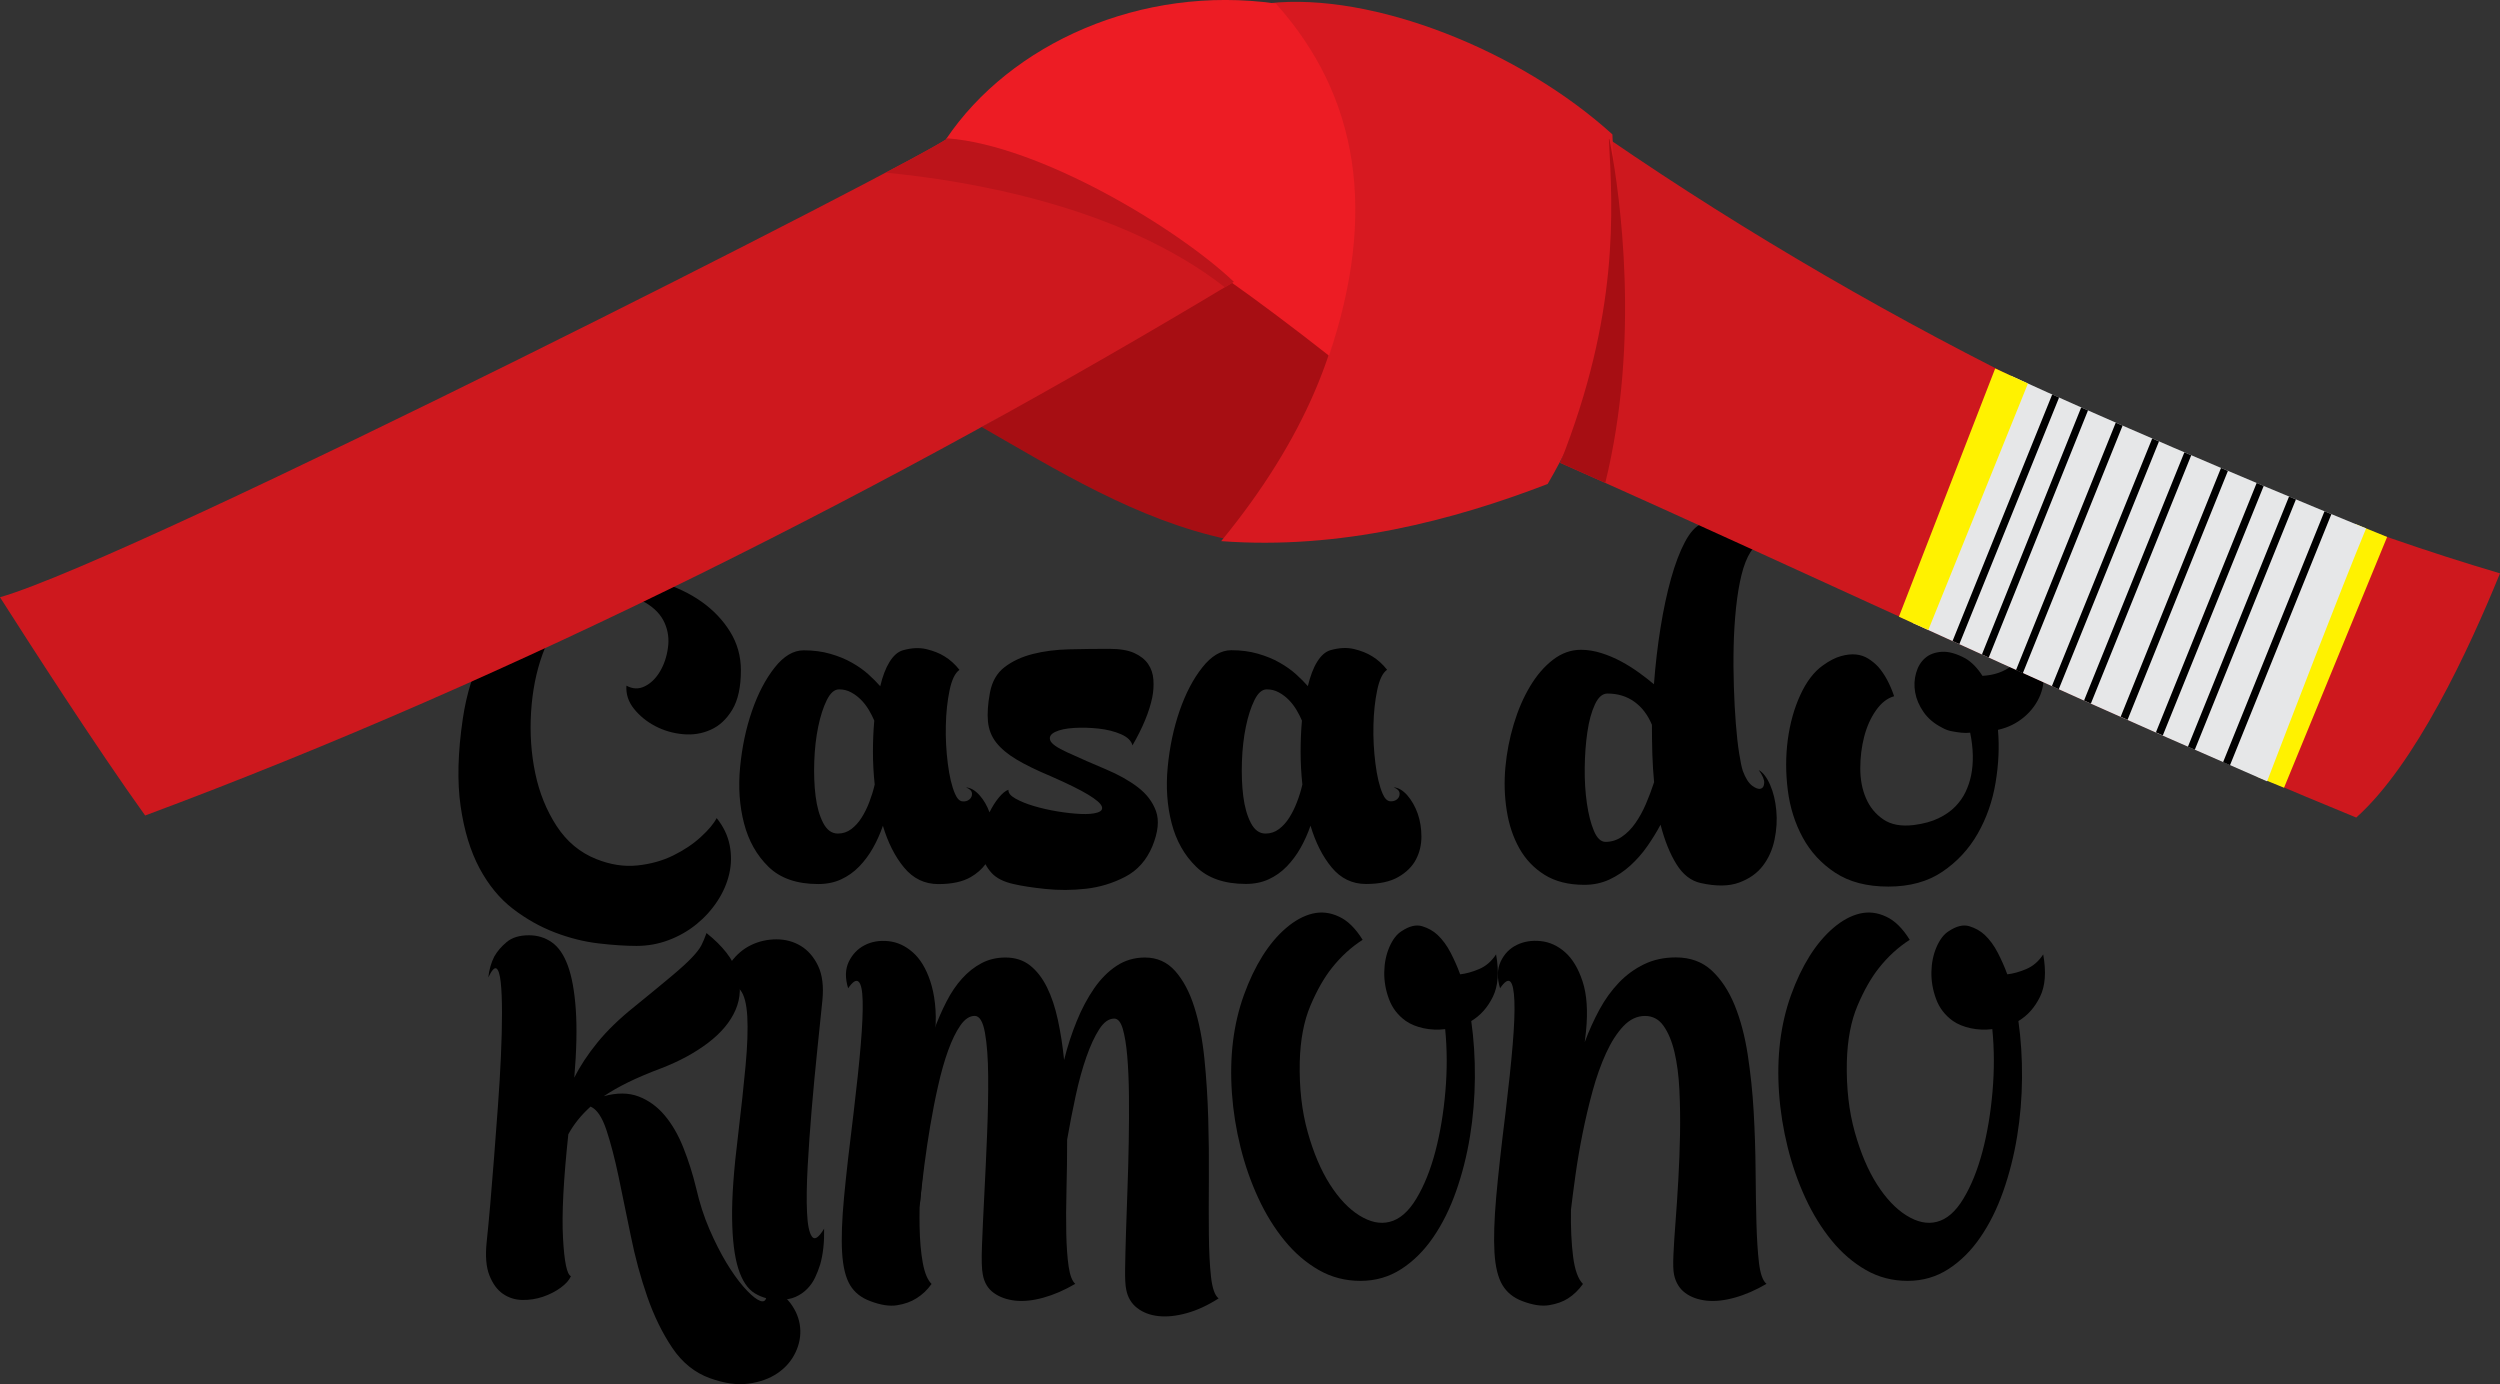<svg width="298" height="165" viewBox="0 0 298 165" fill="none" xmlns="http://www.w3.org/2000/svg">
<rect x="0" y="0" width="298" height="165" fill="#333333" stroke="none"/>
<g clip-path="url(#clip0)">
<path d="M78.656 80.063C78.167 80.877 77.564 81.464 76.847 81.812C76.129 82.165 75.406 82.134 74.67 81.73C74.6 82.727 74.898 83.649 75.565 84.483C76.231 85.316 77.069 86.005 78.084 86.541C79.1 87.078 80.198 87.4 81.391 87.514C82.578 87.627 83.689 87.451 84.723 86.983C85.758 86.522 86.614 85.72 87.293 84.59C87.973 83.46 88.315 81.894 88.315 79.892C88.315 78.225 87.89 76.697 87.033 75.308C86.177 73.918 85.04 72.725 83.625 71.721C82.21 70.723 80.591 69.953 78.77 69.416C76.955 68.879 75.057 68.621 73.077 68.639C71.103 68.658 69.142 68.993 67.2 69.637C65.257 70.288 63.474 71.285 61.849 72.637C60.224 73.988 58.816 75.743 57.629 77.89C56.442 80.037 55.617 82.633 55.166 85.676C54.569 89.718 54.487 93.191 54.906 96.102C55.325 99.013 56.08 101.475 57.159 103.496C58.244 105.517 59.571 107.127 61.145 108.333C62.719 109.539 64.382 110.474 66.127 111.143C67.872 111.812 69.605 112.248 71.319 112.45C73.032 112.652 74.555 112.753 75.882 112.753C77.209 112.753 78.49 112.52 79.709 112.059C80.934 111.598 82.032 110.966 83.016 110.17C83.993 109.375 84.825 108.459 85.51 107.417C86.189 106.382 86.665 105.296 86.925 104.165C87.186 103.035 87.205 101.892 86.976 100.743C86.748 99.594 86.234 98.52 85.427 97.516C85.079 98.185 84.45 98.937 83.536 99.77C82.629 100.604 81.537 101.336 80.255 101.968C78.979 102.599 77.551 102.997 75.977 103.161C74.403 103.325 72.778 103.079 71.097 102.41C69.135 101.633 67.555 100.313 66.349 98.463C65.143 96.607 64.293 94.517 63.804 92.18C63.315 89.844 63.15 87.419 63.303 84.893C63.461 82.374 63.912 80.075 64.667 77.998C65.416 75.92 66.451 74.215 67.764 72.883C69.078 71.55 70.621 70.881 72.404 70.881C74.365 70.881 75.882 71.203 76.967 71.854C78.053 72.504 78.802 73.3 79.22 74.247C79.639 75.194 79.773 76.192 79.614 77.246C79.468 78.307 79.144 79.248 78.656 80.063Z" fill="black"/>
<path d="M167.745 94.794C167.218 94.201 166.679 93.885 166.12 93.847C166.577 94.03 166.812 94.27 166.831 94.567C166.85 94.864 166.742 95.104 166.514 95.287C166.285 95.47 166.006 95.546 165.676 95.508C165.346 95.47 165.054 95.173 164.813 94.618C164.426 93.727 164.14 92.521 163.95 91.006C163.759 89.484 163.677 87.968 163.715 86.447C163.747 84.925 163.899 83.536 164.159 82.279C164.419 81.016 164.813 80.201 165.34 79.835C164.813 79.166 164.223 78.629 163.556 78.225C162.96 77.853 162.243 77.568 161.405 77.366C160.567 77.164 159.621 77.208 158.574 77.505C157.978 77.688 157.457 78.156 157 78.894C156.543 79.633 156.181 80.599 155.896 81.787C155.509 81.344 155.039 80.871 154.48 80.366C153.922 79.867 153.268 79.4 152.513 78.977C151.764 78.547 150.907 78.2 149.943 77.922C148.978 77.644 147.924 77.505 146.769 77.505C145.544 77.505 144.389 78.194 143.31 79.564C142.225 80.934 141.324 82.658 140.606 84.735C139.889 86.813 139.42 89.042 139.191 91.435C138.963 93.828 139.121 96.057 139.661 98.135C140.2 100.212 141.171 101.936 142.574 103.307C143.97 104.677 145.95 105.365 148.502 105.365C149.517 105.365 150.425 105.182 151.231 104.809C152.037 104.437 152.754 103.932 153.382 103.281C154.011 102.631 154.563 101.892 155.033 101.059C155.502 100.225 155.896 99.341 156.213 98.419C156.81 100.421 157.647 102.082 158.733 103.395C159.818 104.708 161.183 105.371 162.826 105.371C164.432 105.371 165.721 105.094 166.679 104.538C167.644 103.982 168.342 103.288 168.78 102.454C169.218 101.621 169.433 100.711 169.433 99.733C169.433 98.747 169.287 97.832 168.989 96.979C168.678 96.114 168.266 95.388 167.745 94.794ZM154.601 95.603C154.341 96.291 154.03 96.91 153.681 97.466C153.332 98.021 152.919 98.476 152.449 98.829C151.98 99.183 151.447 99.36 150.85 99.36C150.114 99.36 149.53 98.931 149.092 98.078C148.654 97.226 148.356 96.171 148.197 94.908C148.038 93.645 147.988 92.269 148.038 90.766C148.089 89.263 148.248 87.886 148.508 86.623C148.768 85.361 149.111 84.306 149.53 83.454C149.949 82.601 150.438 82.172 150.996 82.172C151.523 82.172 151.999 82.292 152.437 82.532C152.875 82.772 153.268 83.068 153.617 83.422C153.966 83.776 154.271 84.173 154.538 84.615C154.798 85.057 155.02 85.487 155.191 85.897C155.083 87.084 155.033 88.328 155.033 89.623C155.033 90.917 155.102 92.218 155.242 93.513C155.083 94.22 154.868 94.915 154.601 95.603Z" fill="black"/>
<path d="M243.5 79.614C243.291 78.503 242.662 77.467 241.609 76.501C241.361 77.65 240.771 78.598 239.825 79.336C238.88 80.075 237.712 80.486 236.309 80.561C235.713 79.633 235.053 78.951 234.316 78.503C233.231 77.909 232.279 77.644 231.46 77.695C230.642 77.751 229.975 77.998 229.468 78.446C228.96 78.888 228.604 79.482 228.395 80.227C228.185 80.966 228.147 81.736 228.287 82.532C228.427 83.327 228.757 84.104 229.283 84.868C229.81 85.626 230.54 86.251 231.486 86.731C231.873 86.952 232.273 87.103 232.692 87.173C233.111 87.249 233.479 87.305 233.796 87.337C234.183 87.375 234.532 87.375 234.843 87.337C235.23 89.225 235.262 90.93 234.951 92.452C234.812 93.121 234.596 93.765 234.297 94.397C233.999 95.028 233.587 95.609 233.066 96.146C232.539 96.683 231.879 97.15 231.073 97.535C230.267 97.927 229.29 98.192 228.135 98.343C226.631 98.526 225.418 98.305 224.492 97.674C223.565 97.043 222.873 96.203 222.423 95.142C221.966 94.087 221.744 92.9 221.744 91.58C221.744 90.267 221.902 89.004 222.213 87.798C222.531 86.592 223 85.544 223.629 84.66C224.257 83.769 224.974 83.214 225.78 82.993C225.291 81.546 224.663 80.378 223.889 79.488C223.54 79.115 223.146 78.793 222.708 78.516C222.27 78.238 221.782 78.073 221.242 78.017C220.703 77.96 220.1 78.023 219.433 78.212C218.767 78.395 218.05 78.768 217.282 79.324C216.235 80.063 215.34 81.231 214.603 82.828C213.867 84.42 213.372 86.2 213.106 88.164C212.845 90.128 212.845 92.142 213.106 94.195C213.366 96.253 213.962 98.135 214.889 99.84C215.816 101.545 217.11 102.947 218.773 104.039C220.436 105.131 222.543 105.681 225.095 105.681C227.646 105.681 229.798 105.087 231.549 103.9C233.295 102.713 234.697 101.204 235.745 99.366C236.792 97.529 237.503 95.508 237.871 93.304C238.239 91.1 238.334 88.998 238.156 86.996C239.343 86.737 240.384 86.226 241.279 85.468C242.174 84.71 242.815 83.82 243.221 82.797C243.615 81.793 243.71 80.726 243.5 79.614Z" fill="black"/>
<path d="M137.795 96.689C137.395 95.578 136.665 94.624 135.618 93.828C134.571 93.033 133.295 92.319 131.791 91.688C130.287 91.056 128.763 90.393 127.227 89.686C126.002 89.13 125.323 88.65 125.184 88.24C125.044 87.829 125.247 87.501 125.787 87.242C126.326 86.983 127.081 86.826 128.04 86.769C129.004 86.712 129.982 86.743 130.978 86.851C131.975 86.964 132.857 87.185 133.625 87.52C134.393 87.855 134.85 88.297 134.99 88.853C136.214 86.737 137.001 84.83 137.351 83.125C137.49 82.418 137.535 81.717 137.484 81.01C137.433 80.302 137.224 79.684 136.855 79.147C136.487 78.61 135.935 78.174 135.205 77.84C134.469 77.505 133.473 77.341 132.216 77.341C130.642 77.341 129.062 77.36 127.469 77.398C125.876 77.436 124.428 77.619 123.115 77.954C121.801 78.288 120.684 78.806 119.757 79.513C118.831 80.22 118.247 81.237 117.999 82.57C117.752 83.902 117.676 85.045 117.764 85.992C117.853 86.939 118.177 87.773 118.735 88.493C119.294 89.212 120.1 89.894 121.147 90.519C122.194 91.151 123.559 91.814 125.241 92.521C127.272 93.412 128.757 94.144 129.703 94.719C130.648 95.293 131.188 95.754 131.327 96.108C131.467 96.462 131.289 96.708 130.801 96.859C130.312 97.011 129.646 97.061 128.808 97.023C127.97 96.986 127.05 96.885 126.053 96.72C125.057 96.556 124.124 96.342 123.248 96.083C122.372 95.824 121.642 95.527 121.046 95.192C120.449 94.858 120.17 94.504 120.208 94.138C119.859 94.251 119.465 94.573 119.027 95.11C118.634 95.596 118.272 96.171 117.948 96.828C117.656 96.038 117.269 95.363 116.774 94.807C116.247 94.214 115.708 93.898 115.149 93.86C115.606 94.043 115.841 94.283 115.86 94.58C115.879 94.877 115.771 95.117 115.543 95.3C115.315 95.483 115.035 95.559 114.705 95.521C114.375 95.483 114.083 95.186 113.842 94.63C113.455 93.74 113.169 92.534 112.979 91.018C112.788 89.497 112.706 87.981 112.744 86.459C112.776 84.937 112.928 83.548 113.188 82.292C113.449 81.029 113.842 80.214 114.369 79.848C113.842 79.178 113.252 78.642 112.585 78.238C111.989 77.865 111.272 77.581 110.434 77.379C109.596 77.177 108.65 77.221 107.603 77.518C107.007 77.701 106.486 78.168 106.029 78.907C105.572 79.646 105.204 80.612 104.925 81.799C104.538 81.357 104.068 80.883 103.51 80.378C102.951 79.879 102.297 79.412 101.542 78.989C100.793 78.56 99.936 78.212 98.972 77.935C98.007 77.657 96.953 77.518 95.798 77.518C94.573 77.518 93.418 78.206 92.339 79.576C91.254 80.947 90.353 82.671 89.635 84.748C88.918 86.826 88.449 89.055 88.22 91.448C87.992 93.841 88.15 96.07 88.69 98.147C89.229 100.225 90.2 101.949 91.603 103.319C92.999 104.689 94.979 105.378 97.531 105.378C98.546 105.378 99.454 105.195 100.26 104.822C101.066 104.449 101.783 103.944 102.412 103.294C103.04 102.644 103.592 101.905 104.062 101.071C104.531 100.238 104.925 99.354 105.242 98.432C105.839 100.433 106.677 102.094 107.762 103.408C108.847 104.721 110.212 105.384 111.856 105.384C113.461 105.384 114.75 105.106 115.708 104.551C116.451 104.121 117.034 103.603 117.466 103.01C117.656 103.376 117.898 103.723 118.196 104.052C118.773 104.683 119.656 105.125 120.843 105.384C121.788 105.605 123.045 105.801 124.619 105.965C126.193 106.129 127.799 106.123 129.442 105.94C131.086 105.757 132.641 105.283 134.114 104.519C135.58 103.761 136.665 102.542 137.363 100.875C138.049 99.189 138.195 97.8 137.795 96.689ZM103.624 95.603C103.364 96.291 103.053 96.91 102.703 97.466C102.354 98.021 101.942 98.476 101.472 98.829C101.003 99.183 100.469 99.36 99.873 99.36C99.137 99.36 98.553 98.93 98.115 98.078C97.677 97.226 97.379 96.171 97.22 94.908C97.061 93.645 97.01 92.269 97.061 90.766C97.112 89.263 97.271 87.886 97.531 86.623C97.791 85.361 98.134 84.306 98.553 83.454C98.972 82.601 99.46 82.172 100.019 82.172C100.546 82.172 101.022 82.292 101.459 82.532C101.897 82.772 102.291 83.068 102.64 83.422C102.989 83.776 103.294 84.173 103.56 84.615C103.82 85.057 104.043 85.487 104.214 85.897C104.106 87.084 104.055 88.328 104.055 89.623C104.055 90.917 104.125 92.218 104.265 93.513C104.106 94.22 103.884 94.915 103.624 95.603Z" fill="black"/>
<path d="M211.005 93.57C210.618 92.679 210.167 92.085 209.64 91.789C210.097 92.42 210.313 92.932 210.294 93.317C210.275 93.708 210.135 93.936 209.875 94.011C209.615 94.087 209.272 93.967 208.853 93.652C208.434 93.336 208.066 92.755 207.749 91.902C207.609 91.492 207.463 90.791 207.305 89.787C207.146 88.783 207.019 87.609 206.911 86.257C206.803 84.906 206.727 83.428 206.676 81.837C206.626 80.246 206.613 78.648 206.651 77.057C206.683 75.466 206.784 73.925 206.936 72.441C207.095 70.957 207.311 69.65 207.59 68.519C207.869 67.389 208.231 66.48 208.663 65.798C209.101 65.11 209.634 64.788 210.262 64.826C209.983 63.935 209.526 63.215 208.898 62.66C208.339 62.18 207.578 61.851 206.613 61.687C205.648 61.523 204.385 61.769 202.811 62.439C202.113 62.735 201.453 63.455 200.844 64.605C200.234 65.754 199.682 67.2 199.193 68.943C198.705 70.685 198.286 72.643 197.937 74.809C197.588 76.975 197.327 79.229 197.15 81.565C196.623 81.123 196.033 80.656 195.366 80.176C194.7 79.696 193.995 79.248 193.24 78.844C192.485 78.44 191.704 78.105 190.879 77.846C190.06 77.587 189.242 77.455 188.442 77.455C187.255 77.455 186.144 77.853 185.11 78.648C184.075 79.444 183.168 80.498 182.381 81.818C181.594 83.132 180.946 84.634 180.439 86.32C179.931 88.006 179.601 89.724 179.442 91.467C179.284 93.21 179.334 94.921 179.601 96.607C179.861 98.293 180.363 99.796 181.099 101.109C181.835 102.423 182.838 103.483 184.113 104.279C185.389 105.075 186.97 105.472 188.861 105.472C189.946 105.472 190.943 105.258 191.85 104.835C192.758 104.412 193.589 103.85 194.344 103.168C195.093 102.479 195.773 101.715 196.363 100.863C196.959 100.01 197.48 99.158 197.937 98.305C198.425 100.193 199.054 101.759 199.828 103.003C200.596 104.247 201.561 104.999 202.716 105.258C204.569 105.668 206.099 105.649 207.305 105.201C208.511 104.759 209.456 104.09 210.135 103.199C210.814 102.309 211.278 101.273 211.525 100.086C211.773 98.899 211.843 97.743 211.735 96.613C211.633 95.47 211.392 94.46 211.005 93.57ZM196.185 95.849C195.817 96.701 195.398 97.459 194.928 98.129C194.459 98.798 193.926 99.335 193.329 99.739C192.732 100.149 192.085 100.351 191.387 100.351C190.828 100.351 190.365 99.916 189.997 99.044C189.629 98.173 189.35 97.08 189.159 95.767C188.969 94.454 188.88 93.033 188.899 91.511C188.918 89.989 189.02 88.575 189.216 87.255C189.407 85.941 189.705 84.843 190.111 83.978C190.511 83.106 191.012 82.671 191.609 82.671C192.834 82.671 193.9 82.993 194.808 83.643C195.715 84.293 196.414 85.209 196.909 86.396C196.909 87.583 196.928 88.751 196.959 89.901C196.997 91.05 197.067 92.161 197.169 93.235C196.877 94.125 196.553 94.997 196.185 95.849Z" fill="black"/>
<path fill-rule="evenodd" clip-rule="evenodd" d="M58.206 116.51C58.308 115.576 58.549 114.742 58.917 114.022C59.26 113.41 59.748 112.835 60.396 112.292C61.043 111.749 61.925 111.484 63.049 111.484C64.071 111.484 64.978 111.762 65.778 112.324C66.578 112.879 67.212 113.808 67.688 115.108C68.164 116.403 68.482 118.146 68.634 120.324C68.786 122.503 68.729 125.218 68.456 128.458C69.135 127.087 70.056 125.692 71.211 124.271C72.366 122.85 73.845 121.417 75.647 119.977C77.551 118.43 79.03 117.211 80.084 116.327C81.137 115.443 81.937 114.717 82.483 114.136C83.028 113.561 83.403 113.075 83.606 112.677C83.809 112.28 84.012 111.793 84.215 111.219C86.151 112.766 87.37 114.325 87.858 115.892C88.353 117.458 88.29 118.954 87.681 120.375C87.071 121.796 85.98 123.103 84.418 124.296C82.857 125.483 81.004 126.494 78.859 127.321C77.329 127.896 76.009 128.458 74.905 128.994C73.8 129.537 72.823 130.093 71.972 130.668C73.534 130.238 74.911 130.245 76.104 130.693C77.291 131.141 78.332 131.893 79.214 132.935C80.096 133.976 80.845 135.265 81.454 136.799C82.064 138.334 82.578 139.944 82.984 141.636C83.39 143.404 83.917 145.033 84.564 146.53C85.212 148.026 85.885 149.346 86.576 150.502C87.275 151.657 87.954 152.611 88.614 153.369C89.274 154.126 89.839 154.638 90.296 154.909C90.752 155.181 91.07 155.187 91.241 154.935C91.413 154.682 91.362 154.126 91.089 153.261C92.485 153.728 93.52 154.417 94.199 155.313C94.878 156.216 95.271 157.176 95.373 158.206C95.475 159.235 95.29 160.239 94.814 161.23C94.338 162.222 93.628 163.042 92.676 163.687C91.724 164.337 90.568 164.747 89.21 164.931C87.852 165.114 86.322 164.893 84.621 164.28C82.819 163.63 81.321 162.424 80.134 160.662C78.948 158.894 77.951 156.861 77.151 154.556C76.352 152.251 75.698 149.839 75.19 147.313C74.683 144.793 74.194 142.438 73.737 140.259C73.28 138.081 72.791 136.224 72.283 134.69C71.776 133.162 71.147 132.234 70.398 131.905C69.275 132.916 68.393 134.014 67.745 135.202C67.168 140.607 66.952 144.73 67.111 147.578C67.263 150.426 67.58 151.935 68.056 152.118C67.853 152.586 67.447 153.047 66.832 153.495C66.222 153.943 65.511 154.303 64.718 154.575C63.918 154.846 63.093 154.972 62.243 154.954C61.392 154.935 60.631 154.695 59.945 154.221C59.266 153.754 58.733 153.021 58.34 152.03C57.946 151.038 57.838 149.712 58.01 148.058C58.143 146.795 58.289 145.286 58.441 143.518C58.593 141.75 58.746 139.881 58.898 137.898C59.05 135.915 59.203 133.888 59.355 131.817C59.507 129.746 59.628 127.776 59.71 125.9C59.793 124.025 59.837 122.313 59.837 120.766C59.837 119.219 59.787 117.982 59.685 117.066C59.584 116.144 59.412 115.607 59.177 115.443C58.943 115.298 58.619 115.645 58.206 116.51Z" fill="black"/>
<path fill-rule="evenodd" clip-rule="evenodd" d="M98.235 146.454C97.588 147.534 97.106 147.85 96.782 147.401C96.458 146.953 96.261 145.993 96.198 144.534C96.128 143.076 96.154 141.245 96.274 139.047C96.395 136.85 96.553 134.564 96.757 132.183C96.96 129.803 97.182 127.472 97.417 125.187C97.658 122.901 97.861 120.924 98.026 119.27C98.197 117.577 98.026 116.201 97.518 115.134C97.01 114.073 96.319 113.277 95.455 112.753C94.586 112.229 93.621 111.97 92.549 111.97C91.476 111.97 90.473 112.197 89.54 112.646C88.607 113.094 87.808 113.77 87.141 114.673C86.481 115.576 86.132 116.656 86.094 117.918C87.078 117.413 87.801 117.451 88.258 118.026C88.715 118.6 88.988 119.649 89.077 121.158C89.159 122.673 89.096 124.625 88.874 127.024C88.652 129.417 88.353 132.183 87.979 135.321C87.471 139.394 87.23 142.697 87.268 145.242C87.3 147.78 87.547 149.776 88.004 151.215C88.461 152.655 89.115 153.64 89.966 154.158C90.816 154.682 91.8 154.941 92.923 154.941C93.672 154.941 94.307 154.821 94.834 154.587C95.36 154.354 95.817 154.038 96.211 153.64C96.604 153.242 96.915 152.794 97.156 152.289C97.391 151.784 97.601 151.259 97.766 150.723C98.115 149.498 98.267 148.077 98.235 146.454Z" fill="black"/>
<path d="M144.351 152.181C144.199 150.811 144.116 149.138 144.097 147.155C144.078 145.172 144.078 142.987 144.097 140.588C144.116 138.195 144.091 135.77 144.021 133.32C143.951 130.87 143.799 128.489 143.564 126.184C143.329 123.879 142.929 121.834 142.364 120.053C141.806 118.272 141.044 116.839 140.092 115.759C139.14 114.679 137.934 114.136 136.475 114.136C135.218 114.136 134.088 114.471 133.085 115.134C132.083 115.803 131.188 116.7 130.407 117.836C129.626 118.973 128.935 120.268 128.344 121.726C127.748 123.185 127.246 124.726 126.84 126.348C126.669 124.656 126.421 123.059 126.098 121.568C125.774 120.072 125.342 118.777 124.797 117.679C124.251 116.58 123.584 115.715 122.785 115.083C121.985 114.452 121.008 114.136 119.852 114.136C118.799 114.136 117.847 114.363 116.996 114.812C116.146 115.26 115.372 115.873 114.673 116.649C113.975 117.426 113.353 118.342 112.814 119.402C112.268 120.463 111.779 121.594 111.335 122.781V122.945C111.164 124.599 110.332 132.467 110.161 134.538C109.99 136.61 109.844 138.656 109.729 140.67C109.66 141.826 109.621 142.918 109.602 143.96C109.958 140.405 110.383 137.159 110.878 134.235C111.151 132.613 111.462 131.009 111.824 129.424C112.179 127.839 112.579 126.431 113.023 125.206C113.468 123.98 113.95 122.989 114.477 122.231C115.004 121.474 115.575 121.095 116.184 121.095C116.762 121.095 117.168 121.77 117.409 123.122C117.65 124.473 117.777 126.191 117.79 128.281C117.809 130.371 117.764 132.669 117.663 135.17C117.561 137.677 117.453 140.07 117.333 142.356C117.212 144.642 117.123 146.662 117.054 148.412C116.984 150.161 117.022 151.342 117.155 151.954C117.326 152.889 117.758 153.609 118.456 154.114C119.154 154.619 120.005 154.922 121.008 155.036C122.01 155.143 123.134 155.029 124.371 154.682C125.609 154.341 126.878 153.792 128.173 153.034C127.799 152.712 127.538 152.017 127.38 150.956C127.227 149.896 127.132 148.588 127.1 147.035C127.069 145.488 127.075 143.745 127.126 141.819C127.177 139.893 127.202 137.898 127.202 135.846C127.507 134.078 127.849 132.335 128.224 130.604C128.598 128.874 129.024 127.334 129.5 125.982C129.976 124.631 130.483 123.532 131.029 122.686C131.575 121.84 132.165 121.417 132.813 121.417C133.257 121.417 133.593 121.821 133.834 122.635C134.069 123.444 134.253 124.536 134.368 125.906C134.488 127.277 134.552 128.843 134.571 130.611C134.59 132.379 134.577 134.216 134.545 136.123C134.514 138.03 134.463 139.925 134.393 141.8C134.323 143.676 134.266 145.412 134.215 147.016C134.164 148.62 134.133 150.016 134.114 151.203C134.095 152.39 134.139 153.223 134.241 153.691C134.412 154.625 134.844 155.364 135.542 155.907C136.24 156.45 137.09 156.772 138.093 156.879C139.096 156.987 140.219 156.873 141.457 156.526C142.701 156.185 143.964 155.598 145.259 154.77C144.802 154.417 144.503 153.552 144.351 152.181Z" fill="black"/>
<path d="M111.481 122.92C111.684 120.539 111.392 118.455 110.884 116.94C110.377 115.424 109.679 114.281 108.796 113.511C107.914 112.734 106.943 112.292 105.89 112.185C104.836 112.078 103.89 112.242 103.059 112.671C102.227 113.1 101.599 113.764 101.174 114.641C100.749 115.525 100.723 116.58 101.098 117.805C101.644 117.009 102.056 116.75 102.348 117.022C102.64 117.293 102.799 118.057 102.83 119.32C102.862 120.583 102.786 122.32 102.602 124.536C102.418 126.753 102.132 129.43 101.758 132.562C101.25 136.635 100.863 140.02 100.609 142.722C100.355 145.425 100.279 147.622 100.381 149.315C100.482 151.007 100.799 152.295 101.326 153.179C101.853 154.063 102.659 154.701 103.751 155.099C104.976 155.566 106.036 155.73 106.937 155.585C107.838 155.44 108.593 155.168 109.209 154.777C109.92 154.347 110.535 153.766 111.043 153.047C110.567 152.579 110.218 151.739 109.996 150.533C109.774 149.327 109.647 147.888 109.615 146.208C109.602 145.494 109.602 144.737 109.615 143.96C109.507 145.052 110.415 135.391 110.32 136.54C110.307 136.54 111.545 125.174 111.481 122.92Z" fill="black"/>
<path fill-rule="evenodd" clip-rule="evenodd" d="M162.427 112.027C161.068 112.892 159.843 114.01 158.758 115.38C157.838 116.536 156.987 118.026 156.207 119.863C155.426 121.701 155.001 123.936 154.931 126.563C154.861 129.664 155.179 132.455 155.877 134.943C156.575 137.431 157.457 139.508 158.53 141.188C159.602 142.861 160.77 144.099 162.046 144.888C163.322 145.684 164.521 145.93 165.638 145.646C166.825 145.355 167.891 144.44 168.824 142.886C169.757 141.339 170.512 139.464 171.09 137.266C171.668 135.069 172.067 132.682 172.289 130.106C172.512 127.529 172.499 125.054 172.264 122.673C171.382 122.781 170.519 122.743 169.687 122.566C168.856 122.383 168.151 122.099 167.574 121.701C166.622 121.019 165.949 120.141 165.562 119.08C165.168 118.02 164.984 116.946 165.003 115.866C165.022 114.786 165.226 113.795 165.613 112.892C166.006 111.989 166.489 111.358 167.066 110.998C167.986 110.385 168.799 110.189 169.516 110.404C170.227 110.619 170.842 110.96 171.35 111.433C171.959 112.008 172.486 112.728 172.931 113.593C173.134 113.991 173.33 114.395 173.514 114.812C173.698 115.228 173.883 115.67 174.048 116.138C174.727 116.068 175.476 115.86 176.294 115.519C177.113 115.178 177.792 114.591 178.332 113.763C178.706 115.854 178.579 117.54 177.951 118.815C177.322 120.097 176.466 121.057 175.374 121.707C175.679 123.867 175.825 126.127 175.806 128.489C175.787 130.851 175.596 133.175 175.222 135.46C174.847 137.746 174.295 139.931 173.565 142.002C172.835 144.073 171.928 145.905 170.836 147.49C169.751 149.075 168.481 150.338 167.034 151.272C165.587 152.207 163.969 152.68 162.166 152.68C160.364 152.68 158.707 152.251 157.197 151.386C155.686 150.521 154.322 149.352 153.116 147.875C151.91 146.397 150.863 144.705 149.981 142.792C149.098 140.885 148.394 138.864 147.867 136.736C147.34 134.608 146.998 132.467 146.845 130.308C146.693 128.148 146.737 126.09 146.972 124.145C147.213 122.2 147.645 120.35 148.273 118.607C148.902 116.858 149.644 115.311 150.488 113.959C151.339 112.608 152.278 111.49 153.319 110.606C154.354 109.722 155.401 109.154 156.454 108.901C157.508 108.649 158.555 108.769 159.59 109.255C160.637 109.728 161.576 110.657 162.427 112.027Z" fill="black"/>
<path fill-rule="evenodd" clip-rule="evenodd" d="M188.69 153.047C188.112 152.472 187.718 151.392 187.515 149.801C187.312 148.216 187.223 146.34 187.261 144.181C187.395 143.025 187.579 141.661 187.795 140.076C188.017 138.491 188.296 136.843 188.639 135.132C188.981 133.421 189.381 131.728 189.838 130.049C190.295 128.375 190.835 126.866 191.444 125.534C192.053 124.202 192.745 123.128 193.507 122.32C194.275 121.511 195.132 121.101 196.084 121.101C197.004 121.101 197.74 121.499 198.299 122.288C198.857 123.084 199.295 124.126 199.6 125.42C199.904 126.715 200.101 128.211 200.184 129.904C200.266 131.596 200.291 133.351 200.26 135.17C200.228 136.989 200.158 138.801 200.057 140.6C199.955 142.4 199.847 144.067 199.727 145.602C199.606 147.136 199.523 148.456 199.473 149.573C199.422 150.691 199.447 151.48 199.549 151.954C199.752 152.889 200.196 153.609 200.875 154.114C201.554 154.619 202.399 154.922 203.401 155.036C204.404 155.143 205.528 155.029 206.765 154.682C208.009 154.341 209.272 153.792 210.567 153.034C210.123 152.674 209.831 151.847 209.672 150.546C209.52 149.251 209.418 147.654 209.367 145.766C209.317 143.871 209.285 141.775 209.266 139.47C209.247 137.165 209.171 134.842 209.037 132.499C208.904 130.156 208.663 127.889 208.326 125.692C207.984 123.494 207.47 121.537 206.771 119.825C206.073 118.114 205.166 116.738 204.042 115.689C202.919 114.648 201.491 114.123 199.758 114.123C198.362 114.123 197.105 114.395 195.988 114.932C194.865 115.475 193.862 116.201 192.98 117.123C192.098 118.045 191.323 119.112 190.657 120.337C189.997 121.562 189.407 122.856 188.899 124.227L189.051 122.932C189.292 120.52 189.153 118.537 188.645 116.99C188.137 115.443 187.439 114.281 186.557 113.505C185.675 112.728 184.704 112.286 183.65 112.179C182.597 112.071 181.645 112.223 180.794 112.639C179.944 113.056 179.309 113.713 178.884 114.61C178.459 115.513 178.433 116.573 178.808 117.799C179.353 117.003 179.76 116.744 180.033 117.016C180.305 117.287 180.464 118.051 180.515 119.314C180.566 120.577 180.496 122.313 180.312 124.53C180.128 126.746 179.842 129.424 179.468 132.556C178.96 136.629 178.585 140.013 178.344 142.716C178.109 145.418 178.04 147.616 178.141 149.308C178.243 151.001 178.56 152.289 179.087 153.173C179.614 154.057 180.407 154.695 181.461 155.092C182.685 155.56 183.745 155.724 184.647 155.579C185.548 155.433 186.303 155.162 186.912 154.77C187.585 154.341 188.175 153.766 188.69 153.047Z" fill="black"/>
<path fill-rule="evenodd" clip-rule="evenodd" d="M227.64 112.027C226.281 112.892 225.057 114.01 223.971 115.38C223.051 116.536 222.2 118.026 221.42 119.863C220.639 121.701 220.214 123.936 220.144 126.563C220.074 129.664 220.392 132.455 221.09 134.943C221.788 137.431 222.67 139.508 223.743 141.188C224.815 142.861 225.983 144.099 227.259 144.888C228.535 145.684 229.734 145.93 230.851 145.646C232.038 145.355 233.104 144.44 234.037 142.886C234.97 141.339 235.725 139.464 236.309 137.266C236.887 135.069 237.287 132.682 237.509 130.106C237.731 127.529 237.718 125.054 237.484 122.673C236.601 122.781 235.738 122.743 234.907 122.566C234.075 122.383 233.371 122.099 232.793 121.701C231.841 121.019 231.168 120.141 230.781 119.08C230.388 118.02 230.204 116.946 230.223 115.866C230.242 114.786 230.445 113.795 230.832 112.892C231.226 111.989 231.708 111.358 232.286 110.998C233.206 110.385 234.018 110.189 234.735 110.404C235.446 110.619 236.062 110.96 236.57 111.433C237.179 112.008 237.706 112.728 238.15 113.593C238.353 113.991 238.55 114.395 238.734 114.812C238.918 115.228 239.102 115.67 239.267 116.138C239.946 116.068 240.695 115.86 241.514 115.519C242.332 115.178 243.012 114.591 243.551 113.763C243.925 115.854 243.799 117.54 243.17 118.815C242.542 120.097 241.685 121.057 240.593 121.707C240.898 123.867 241.044 126.127 241.025 128.489C241.006 130.851 240.816 133.175 240.441 135.46C240.067 137.746 239.514 139.931 238.785 142.002C238.055 144.073 237.147 145.905 236.055 147.49C234.97 149.075 233.701 150.338 232.254 151.272C230.807 152.207 229.188 152.68 227.386 152.68C225.583 152.68 223.927 152.251 222.416 151.386C220.906 150.521 219.541 149.352 218.335 147.875C217.129 146.397 216.082 144.705 215.2 142.792C214.318 140.885 213.613 138.864 213.087 136.736C212.56 134.608 212.217 132.467 212.065 130.308C211.912 128.148 211.957 126.09 212.192 124.145C212.433 122.2 212.864 120.35 213.493 118.607C214.121 116.858 214.864 115.311 215.708 113.959C216.558 112.608 217.504 111.49 218.538 110.606C219.573 109.722 220.62 109.154 221.674 108.901C222.727 108.649 223.774 108.769 224.809 109.255C225.85 109.728 226.796 110.657 227.64 112.027Z" fill="black"/>
<path fill-rule="evenodd" clip-rule="evenodd" d="M185.979 55.17C218.253 69.492 249.219 84.483 280.864 97.453C287.915 91.151 294.274 77.486 298 68.343C263.766 58.246 224.885 39.283 191.78 16.57C192.237 25.126 193.024 37.414 185.979 55.17Z" fill="#CE181E"/>
<path fill-rule="evenodd" clip-rule="evenodd" d="M117.003 50.895C125.78 55.922 135.51 61.997 146.338 64.282C151.231 58.505 155.985 50.043 159.628 42.118L146.877 33.53L117.003 50.895Z" fill="#A70E13"/>
<path fill-rule="evenodd" clip-rule="evenodd" d="M17.301 97.207C61.602 80.726 106.797 57.81 147.08 33.594C140.327 27.191 123.978 17.34 112.941 16.487C110.351 18.691 16.546 66.436 0 71.191C3.357 76.457 11.557 89.212 17.301 97.207Z" fill="#CE181E"/>
<path fill-rule="evenodd" clip-rule="evenodd" d="M151.263 0.385C164.451 17.763 165.429 40.306 145.563 64.503C159.755 65.571 173.241 62.016 184.482 57.69C192.593 43.842 192.98 31.958 192.199 16.02C181.188 6.018 163.626 -0.966 151.263 0.385Z" fill="#D71920"/>
<path fill-rule="evenodd" clip-rule="evenodd" d="M112.788 16.563C120.436 5.203 136.03 -1.85 152.081 0.423C162.027 11.537 164.14 25.397 158.422 42.402C141.203 28.895 127.811 20.384 112.788 16.563Z" fill="#ED1C24"/>
<path fill-rule="evenodd" clip-rule="evenodd" d="M280.832 62.489L269.002 92.566C270.074 93.026 271.185 93.443 272.257 93.898L284.545 64.005L280.832 62.489Z" fill="#FFF200"/>
<path fill-rule="evenodd" clip-rule="evenodd" d="M239.692 44.789L228.046 74.278C243.304 81.237 252.64 85.474 270.239 93.134C273.057 85.796 278.96 70.427 282.038 62.988C266.234 56.509 250.647 49.816 239.692 44.789Z" fill="#E6E7E8"/>
<path fill-rule="evenodd" clip-rule="evenodd" d="M237.826 43.924L226.351 73.508C227.487 74.045 228.731 74.588 229.855 75.093L241.73 45.718C240.365 45.099 239.064 44.499 237.826 43.924Z" fill="#FFF200"/>
<path fill-rule="evenodd" clip-rule="evenodd" d="M245.442 47.385L233.555 76.779L232.742 76.413L244.624 47.018L245.442 47.385Z" fill="black"/>
<path fill-rule="evenodd" clip-rule="evenodd" d="M248.889 48.919L237.058 78.377L236.246 78.01L248.076 48.572L248.889 48.919Z" fill="black"/>
<path fill-rule="evenodd" clip-rule="evenodd" d="M253.014 50.731L241.114 80.265L240.308 79.873L252.195 50.384L253.014 50.731Z" fill="black"/>
<path fill-rule="evenodd" clip-rule="evenodd" d="M257.349 52.619L245.398 82.165L244.586 81.78L256.543 52.266L257.349 52.619Z" fill="black"/>
<path fill-rule="evenodd" clip-rule="evenodd" d="M261.195 54.267L249.231 83.87L248.419 83.498L260.376 53.92L261.195 54.267Z" fill="black"/>
<path fill-rule="evenodd" clip-rule="evenodd" d="M265.568 56.13L253.604 85.803L252.786 85.43L264.743 55.783L265.568 56.13Z" fill="black"/>
<path fill-rule="evenodd" clip-rule="evenodd" d="M269.833 57.924L257.806 87.665L256.987 87.293L268.995 57.57L269.833 57.924Z" fill="black"/>
<path fill-rule="evenodd" clip-rule="evenodd" d="M273.673 59.534L261.62 89.37L260.802 89.004L272.854 59.187L273.673 59.534Z" fill="black"/>
<path fill-rule="evenodd" clip-rule="evenodd" d="M277.9 61.289L265.816 91.214L264.99 90.854L277.081 60.942L277.9 61.289Z" fill="black"/>
<path fill-rule="evenodd" clip-rule="evenodd" d="M191.85 16.62C192.644 20.642 195.487 37.275 192.053 54.388C191.825 55.53 191.59 56.585 191.349 57.564C189.565 56.762 187.776 55.966 185.979 55.17C193.024 37.414 192.237 25.119 191.78 16.57L191.85 16.62Z" fill="#A70E13"/>
<path fill-rule="evenodd" clip-rule="evenodd" d="M105.579 20.579C115.467 21.533 133.625 24.57 146.001 34.244L147.08 33.594C140.327 27.191 123.978 17.34 112.941 16.487C112.535 16.835 109.856 18.319 105.579 20.579Z" fill="#BC141A"/>
</g>
<defs>
<clipPath id="clip0">
<rect width="298" height="165" fill="white"/>
</clipPath>
</defs>
</svg>
